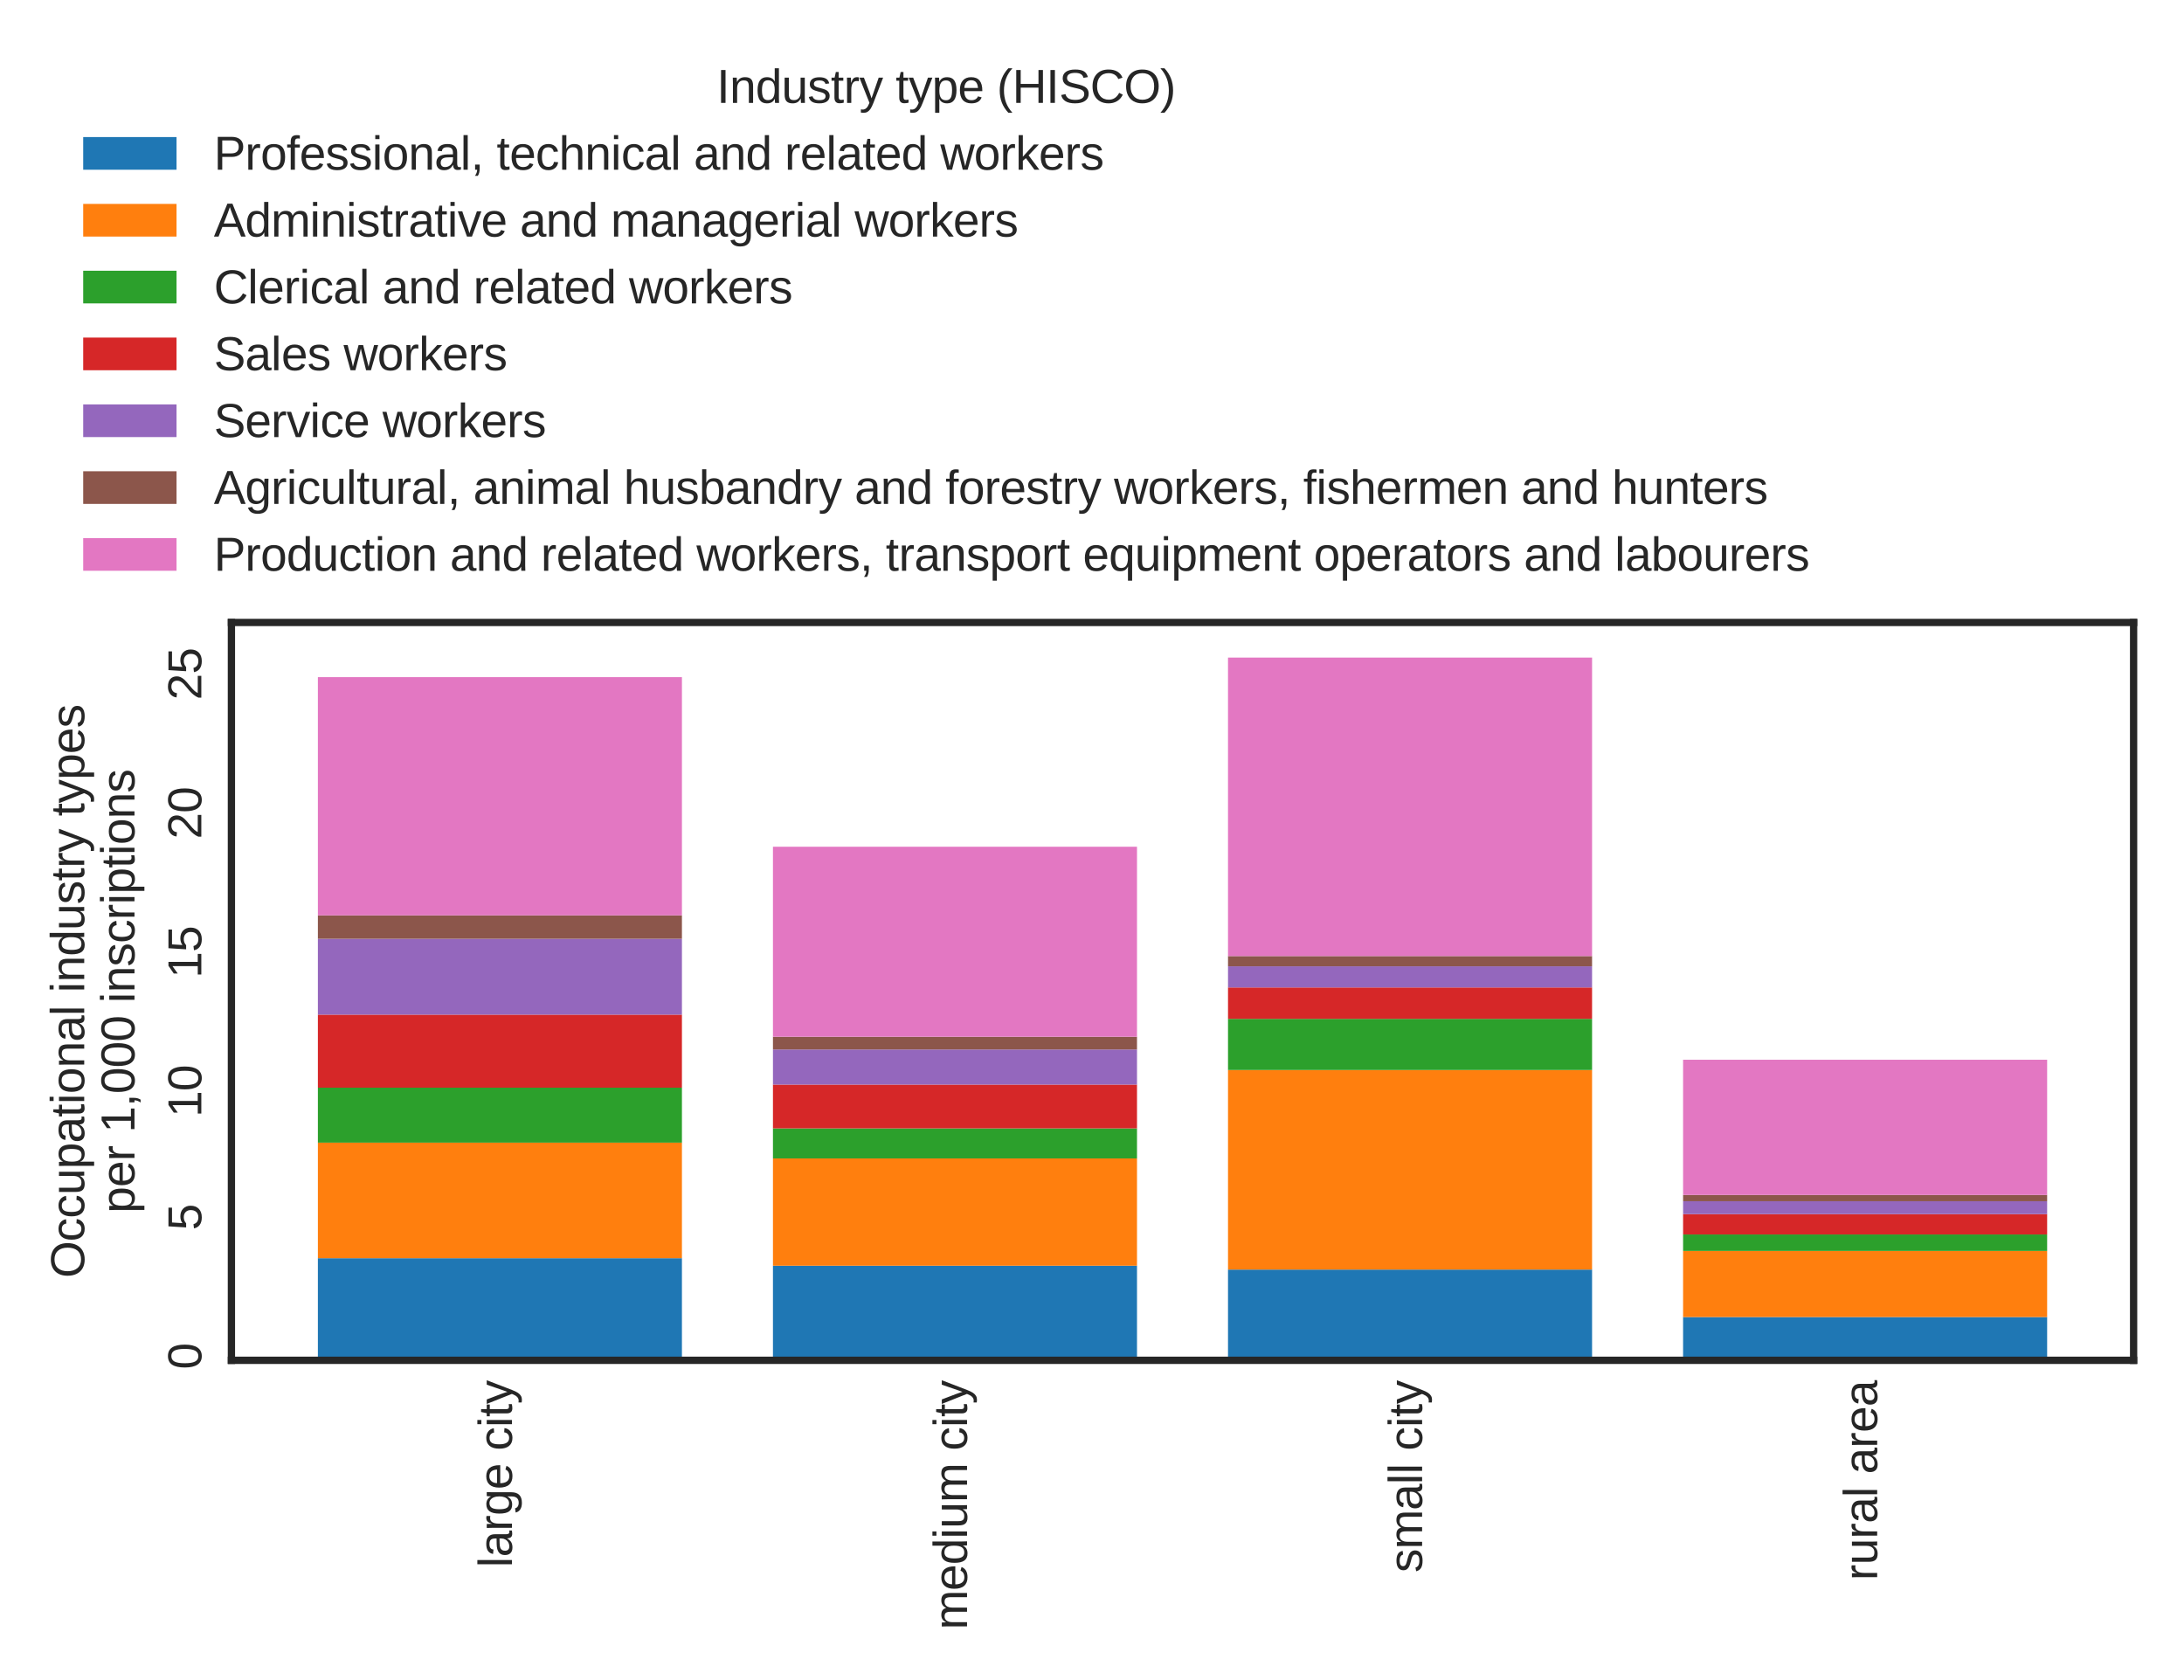 <?xml version="1.0" encoding="utf-8" standalone="no"?>
<!DOCTYPE svg PUBLIC "-//W3C//DTD SVG 1.1//EN"
  "http://www.w3.org/Graphics/SVG/1.1/DTD/svg11.dtd">
<svg height="288pt" version="1.1" viewBox="0 0 374.4 288" width="374.4pt" xmlns="http://www.w3.org/2000/svg" xmlns:xlink="http://www.w3.org/1999/xlink">
 <defs>
  <style type="text/css">*{stroke-linecap:butt;stroke-linejoin:round;}</style>
 </defs>
 <g id="figure_1">
  <g id="patch_1">
   <path d="M 0 288 
L 374.4 288 
L 374.4 0 
L 0 0 
z
" style="fill:#ffffff;"/>
  </g>
  <g id="axes_1">
   <g id="patch_2">
    <path d="M 39.672 233.186 
L 365.76 233.186 
L 365.76 106.7 
L 39.672 106.7 
z
" style="fill:#ffffff;"/>
   </g>
   <g id="matplotlib.axis_1">
    <g id="xtick_1">
     <g id="line2d_1"/>
     <g id="text_1">
      <!-- large city -->
      <g style="fill:#262626;" transform="translate(87.768 268.696)rotate(-90)scale(0.08 -0.08)">
       <defs>
        <path d="M 431 0 
L 431 4638 
L 994 4638 
L 994 0 
L 431 0 
z
" id="LiberationSans-6c" transform="scale(0.016)"/>
        <path d="M 1294 -63 
Q 784 -63 528 206 
Q 272 475 272 944 
Q 272 1469 617 1750 
Q 963 2031 1731 2050 
L 2491 2063 
L 2491 2247 
Q 2491 2659 2316 2837 
Q 2141 3016 1766 3016 
Q 1388 3016 1216 2887 
Q 1044 2759 1009 2478 
L 422 2531 
Q 566 3444 1778 3444 
Q 2416 3444 2737 3151 
Q 3059 2859 3059 2306 
L 3059 850 
Q 3059 600 3125 473 
Q 3191 347 3375 347 
Q 3456 347 3559 369 
L 3559 19 
Q 3347 -31 3125 -31 
Q 2813 -31 2670 133 
Q 2528 297 2509 647 
L 2491 647 
Q 2275 259 1989 98 
Q 1703 -63 1294 -63 
z
M 1422 359 
Q 1731 359 1972 500 
Q 2213 641 2352 886 
Q 2491 1131 2491 1391 
L 2491 1669 
L 1875 1656 
Q 1478 1650 1273 1575 
Q 1069 1500 959 1344 
Q 850 1188 850 934 
Q 850 659 998 509 
Q 1147 359 1422 359 
z
" id="LiberationSans-61" transform="scale(0.016)"/>
        <path d="M 444 0 
L 444 2594 
Q 444 2950 425 3381 
L 956 3381 
Q 981 2806 981 2691 
L 994 2691 
Q 1128 3125 1303 3284 
Q 1478 3444 1797 3444 
Q 1909 3444 2025 3413 
L 2025 2897 
Q 1913 2928 1725 2928 
Q 1375 2928 1190 2626 
Q 1006 2325 1006 1763 
L 1006 0 
L 444 0 
z
" id="LiberationSans-72" transform="scale(0.016)"/>
        <path d="M 1713 -1328 
Q 1159 -1328 831 -1111 
Q 503 -894 409 -494 
L 975 -413 
Q 1031 -647 1223 -773 
Q 1416 -900 1728 -900 
Q 2569 -900 2569 84 
L 2569 628 
L 2563 628 
Q 2403 303 2125 139 
Q 1847 -25 1475 -25 
Q 853 -25 561 387 
Q 269 800 269 1684 
Q 269 2581 583 3007 
Q 897 3434 1538 3434 
Q 1897 3434 2161 3270 
Q 2425 3106 2569 2803 
L 2575 2803 
Q 2575 2897 2587 3128 
Q 2600 3359 2613 3381 
L 3147 3381 
Q 3128 3213 3128 2681 
L 3128 97 
Q 3128 -1328 1713 -1328 
z
M 2569 1691 
Q 2569 2103 2456 2401 
Q 2344 2700 2139 2858 
Q 1934 3016 1675 3016 
Q 1244 3016 1047 2703 
Q 850 2391 850 1691 
Q 850 997 1034 694 
Q 1219 391 1666 391 
Q 1931 391 2137 547 
Q 2344 703 2456 995 
Q 2569 1288 2569 1691 
z
" id="LiberationSans-67" transform="scale(0.016)"/>
        <path d="M 863 1572 
Q 863 991 1103 675 
Q 1344 359 1806 359 
Q 2172 359 2392 506 
Q 2613 653 2691 878 
L 3184 738 
Q 2881 -63 1806 -63 
Q 1056 -63 664 384 
Q 272 831 272 1713 
Q 272 2550 664 2997 
Q 1056 3444 1784 3444 
Q 3275 3444 3275 1647 
L 3275 1572 
L 863 1572 
z
M 2694 2003 
Q 2647 2538 2422 2783 
Q 2197 3028 1775 3028 
Q 1366 3028 1127 2754 
Q 888 2481 869 2003 
L 2694 2003 
z
" id="LiberationSans-65" transform="scale(0.016)"/>
        <path id="LiberationSans-20" transform="scale(0.016)"/>
        <path d="M 859 1706 
Q 859 1031 1071 706 
Q 1284 381 1713 381 
Q 2013 381 2214 543 
Q 2416 706 2463 1044 
L 3031 1006 
Q 2966 519 2616 228 
Q 2266 -63 1728 -63 
Q 1019 -63 645 385 
Q 272 834 272 1694 
Q 272 2547 647 2995 
Q 1022 3444 1722 3444 
Q 2241 3444 2583 3175 
Q 2925 2906 3013 2434 
L 2434 2391 
Q 2391 2672 2212 2837 
Q 2034 3003 1706 3003 
Q 1259 3003 1059 2706 
Q 859 2409 859 1706 
z
" id="LiberationSans-63" transform="scale(0.016)"/>
        <path d="M 428 4100 
L 428 4638 
L 991 4638 
L 991 4100 
L 428 4100 
z
M 428 0 
L 428 3381 
L 991 3381 
L 991 0 
L 428 0 
z
" id="LiberationSans-69" transform="scale(0.016)"/>
        <path d="M 1731 25 
Q 1453 -50 1163 -50 
Q 488 -50 488 716 
L 488 2972 
L 97 2972 
L 97 3381 
L 509 3381 
L 675 4138 
L 1050 4138 
L 1050 3381 
L 1675 3381 
L 1675 2972 
L 1050 2972 
L 1050 838 
Q 1050 594 1129 495 
Q 1209 397 1406 397 
Q 1519 397 1731 441 
L 1731 25 
z
" id="LiberationSans-74" transform="scale(0.016)"/>
        <path d="M 597 -1328 
Q 366 -1328 209 -1294 
L 209 -872 
Q 328 -891 472 -891 
Q 997 -891 1303 -119 
L 1356 16 
L 16 3381 
L 616 3381 
L 1328 1513 
Q 1344 1469 1366 1408 
Q 1388 1347 1506 1000 
Q 1625 653 1634 613 
L 1853 1228 
L 2594 3381 
L 3188 3381 
L 1888 0 
Q 1678 -541 1497 -805 
Q 1316 -1069 1095 -1198 
Q 875 -1328 597 -1328 
z
" id="LiberationSans-79" transform="scale(0.016)"/>
       </defs>
       <use xlink:href="#LiberationSans-6c"/>
       <use x="22.217" xlink:href="#LiberationSans-61"/>
       <use x="77.832" xlink:href="#LiberationSans-72"/>
       <use x="111.133" xlink:href="#LiberationSans-67"/>
       <use x="166.748" xlink:href="#LiberationSans-65"/>
       <use x="222.363" xlink:href="#LiberationSans-20"/>
       <use x="250.146" xlink:href="#LiberationSans-63"/>
       <use x="300.146" xlink:href="#LiberationSans-69"/>
       <use x="322.363" xlink:href="#LiberationSans-74"/>
       <use x="350.146" xlink:href="#LiberationSans-79"/>
      </g>
     </g>
    </g>
    <g id="xtick_2">
     <g id="line2d_2"/>
     <g id="text_2">
      <!-- medium city -->
      <g style="fill:#262626;" transform="translate(165.779 279.36)rotate(-90)scale(0.08 -0.08)">
       <defs>
        <path d="M 2400 0 
L 2400 2144 
Q 2400 2634 2265 2821 
Q 2131 3009 1781 3009 
Q 1422 3009 1212 2734 
Q 1003 2459 1003 1959 
L 1003 0 
L 444 0 
L 444 2659 
Q 444 3250 425 3381 
L 956 3381 
Q 959 3366 962 3297 
Q 966 3228 970 3139 
Q 975 3050 981 2803 
L 991 2803 
Q 1172 3163 1406 3303 
Q 1641 3444 1978 3444 
Q 2363 3444 2586 3291 
Q 2809 3138 2897 2803 
L 2906 2803 
Q 3081 3144 3329 3294 
Q 3578 3444 3931 3444 
Q 4444 3444 4676 3166 
Q 4909 2888 4909 2253 
L 4909 0 
L 4353 0 
L 4353 2144 
Q 4353 2634 4218 2821 
Q 4084 3009 3734 3009 
Q 3366 3009 3161 2736 
Q 2956 2463 2956 1959 
L 2956 0 
L 2400 0 
z
" id="LiberationSans-6d" transform="scale(0.016)"/>
        <path d="M 2566 544 
Q 2409 219 2151 78 
Q 1894 -63 1513 -63 
Q 872 -63 570 368 
Q 269 800 269 1675 
Q 269 3444 1513 3444 
Q 1897 3444 2153 3303 
Q 2409 3163 2566 2856 
L 2572 2856 
L 2566 3234 
L 2566 4638 
L 3128 4638 
L 3128 697 
Q 3128 169 3147 0 
L 2609 0 
Q 2600 50 2589 231 
Q 2578 413 2578 544 
L 2566 544 
z
M 859 1694 
Q 859 984 1046 678 
Q 1234 372 1656 372 
Q 2134 372 2350 703 
Q 2566 1034 2566 1731 
Q 2566 2403 2350 2715 
Q 2134 3028 1663 3028 
Q 1238 3028 1048 2714 
Q 859 2400 859 1694 
z
" id="LiberationSans-64" transform="scale(0.016)"/>
        <path d="M 981 3381 
L 981 1238 
Q 981 903 1047 718 
Q 1113 534 1256 453 
Q 1400 372 1678 372 
Q 2084 372 2318 650 
Q 2553 928 2553 1422 
L 2553 3381 
L 3116 3381 
L 3116 722 
Q 3116 131 3134 0 
L 2603 0 
Q 2600 16 2597 84 
Q 2594 153 2589 242 
Q 2584 331 2578 578 
L 2569 578 
Q 2375 228 2120 82 
Q 1866 -63 1488 -63 
Q 931 -63 673 214 
Q 416 491 416 1128 
L 416 3381 
L 981 3381 
z
" id="LiberationSans-75" transform="scale(0.016)"/>
       </defs>
       <use xlink:href="#LiberationSans-6d"/>
       <use x="83.301" xlink:href="#LiberationSans-65"/>
       <use x="138.916" xlink:href="#LiberationSans-64"/>
       <use x="194.531" xlink:href="#LiberationSans-69"/>
       <use x="216.748" xlink:href="#LiberationSans-75"/>
       <use x="272.363" xlink:href="#LiberationSans-6d"/>
       <use x="355.664" xlink:href="#LiberationSans-20"/>
       <use x="383.447" xlink:href="#LiberationSans-63"/>
       <use x="433.447" xlink:href="#LiberationSans-69"/>
       <use x="455.664" xlink:href="#LiberationSans-74"/>
       <use x="483.447" xlink:href="#LiberationSans-79"/>
      </g>
     </g>
    </g>
    <g id="xtick_3">
     <g id="line2d_3"/>
     <g id="text_3">
      <!-- small city -->
      <g style="fill:#262626;" transform="translate(243.79 269.576)rotate(-90)scale(0.08 -0.08)">
       <defs>
        <path d="M 2969 934 
Q 2969 456 2608 196 
Q 2247 -63 1597 -63 
Q 966 -63 623 145 
Q 281 353 178 794 
L 675 891 
Q 747 619 972 492 
Q 1197 366 1597 366 
Q 2025 366 2223 497 
Q 2422 628 2422 891 
Q 2422 1091 2284 1216 
Q 2147 1341 1841 1422 
L 1438 1528 
Q 953 1653 748 1773 
Q 544 1894 428 2066 
Q 313 2238 313 2488 
Q 313 2950 642 3192 
Q 972 3434 1603 3434 
Q 2163 3434 2492 3237 
Q 2822 3041 2909 2606 
L 2403 2544 
Q 2356 2769 2151 2889 
Q 1947 3009 1603 3009 
Q 1222 3009 1040 2893 
Q 859 2778 859 2544 
Q 859 2400 934 2306 
Q 1009 2213 1156 2147 
Q 1303 2081 1775 1966 
Q 2222 1853 2419 1758 
Q 2616 1663 2730 1547 
Q 2844 1431 2906 1279 
Q 2969 1128 2969 934 
z
" id="LiberationSans-73" transform="scale(0.016)"/>
       </defs>
       <use xlink:href="#LiberationSans-73"/>
       <use x="50" xlink:href="#LiberationSans-6d"/>
       <use x="133.301" xlink:href="#LiberationSans-61"/>
       <use x="188.916" xlink:href="#LiberationSans-6c"/>
       <use x="211.133" xlink:href="#LiberationSans-6c"/>
       <use x="233.35" xlink:href="#LiberationSans-20"/>
       <use x="261.133" xlink:href="#LiberationSans-63"/>
       <use x="311.133" xlink:href="#LiberationSans-69"/>
       <use x="333.35" xlink:href="#LiberationSans-74"/>
       <use x="361.133" xlink:href="#LiberationSans-79"/>
      </g>
     </g>
    </g>
    <g id="xtick_4">
     <g id="line2d_4"/>
     <g id="text_4">
      <!-- rural area -->
      <g style="fill:#262626;" transform="translate(321.802 270.921)rotate(-90)scale(0.08 -0.08)">
       <use xlink:href="#LiberationSans-72"/>
       <use x="33.301" xlink:href="#LiberationSans-75"/>
       <use x="88.916" xlink:href="#LiberationSans-72"/>
       <use x="122.217" xlink:href="#LiberationSans-61"/>
       <use x="177.832" xlink:href="#LiberationSans-6c"/>
       <use x="200.049" xlink:href="#LiberationSans-20"/>
       <use x="227.832" xlink:href="#LiberationSans-61"/>
       <use x="283.447" xlink:href="#LiberationSans-72"/>
       <use x="316.748" xlink:href="#LiberationSans-65"/>
       <use x="372.363" xlink:href="#LiberationSans-61"/>
      </g>
     </g>
    </g>
   </g>
   <g id="matplotlib.axis_2">
    <g id="ytick_1">
     <g id="line2d_5"/>
     <g id="text_5">
      <!-- 0 -->
      <g style="fill:#262626;" transform="translate(34.512 234.736)rotate(-90)scale(0.08 -0.08)">
       <defs>
        <path d="M 3309 2203 
Q 3309 1100 2920 518 
Q 2531 -63 1772 -63 
Q 1013 -63 631 515 
Q 250 1094 250 2203 
Q 250 3338 620 3903 
Q 991 4469 1791 4469 
Q 2569 4469 2939 3897 
Q 3309 3325 3309 2203 
z
M 2738 2203 
Q 2738 3156 2517 3584 
Q 2297 4013 1791 4013 
Q 1272 4013 1045 3591 
Q 819 3169 819 2203 
Q 819 1266 1048 831 
Q 1278 397 1778 397 
Q 2275 397 2506 840 
Q 2738 1284 2738 2203 
z
" id="LiberationSans-30" transform="scale(0.016)"/>
       </defs>
       <use xlink:href="#LiberationSans-30"/>
      </g>
     </g>
    </g>
    <g id="ytick_2">
     <g id="line2d_6"/>
     <g id="text_6">
      <!-- 5 -->
      <g style="fill:#262626;" transform="translate(34.512 210.899)rotate(-90)scale(0.08 -0.08)">
       <defs>
        <path d="M 3291 1434 
Q 3291 738 2877 337 
Q 2463 -63 1728 -63 
Q 1113 -63 734 206 
Q 356 475 256 984 
L 825 1050 
Q 1003 397 1741 397 
Q 2194 397 2450 670 
Q 2706 944 2706 1422 
Q 2706 1838 2448 2094 
Q 2191 2350 1753 2350 
Q 1525 2350 1328 2278 
Q 1131 2206 934 2034 
L 384 2034 
L 531 4403 
L 3034 4403 
L 3034 3925 
L 1044 3925 
L 959 2528 
Q 1325 2809 1869 2809 
Q 2519 2809 2905 2428 
Q 3291 2047 3291 1434 
z
" id="LiberationSans-35" transform="scale(0.016)"/>
       </defs>
       <use xlink:href="#LiberationSans-35"/>
      </g>
     </g>
    </g>
    <g id="ytick_3">
     <g id="line2d_7"/>
     <g id="text_7">
      <!-- 10 -->
      <g style="fill:#262626;" transform="translate(34.512 191.51)rotate(-90)scale(0.08 -0.08)">
       <defs>
        <path d="M 488 0 
L 488 478 
L 1609 478 
L 1609 3866 
L 616 3156 
L 616 3688 
L 1656 4403 
L 2175 4403 
L 2175 478 
L 3247 478 
L 3247 0 
L 488 0 
z
" id="LiberationSans-31" transform="scale(0.016)"/>
       </defs>
       <use xlink:href="#LiberationSans-31"/>
       <use x="55.615" xlink:href="#LiberationSans-30"/>
      </g>
     </g>
    </g>
    <g id="ytick_4">
     <g id="line2d_8"/>
     <g id="text_8">
      <!-- 15 -->
      <g style="fill:#262626;" transform="translate(34.512 167.673)rotate(-90)scale(0.08 -0.08)">
       <use xlink:href="#LiberationSans-31"/>
       <use x="55.615" xlink:href="#LiberationSans-35"/>
      </g>
     </g>
    </g>
    <g id="ytick_5">
     <g id="line2d_9"/>
     <g id="text_9">
      <!-- 20 -->
      <g style="fill:#262626;" transform="translate(34.512 143.836)rotate(-90)scale(0.08 -0.08)">
       <defs>
        <path d="M 322 0 
L 322 397 
Q 481 763 711 1042 
Q 941 1322 1194 1548 
Q 1447 1775 1695 1969 
Q 1944 2163 2144 2356 
Q 2344 2550 2467 2762 
Q 2591 2975 2591 3244 
Q 2591 3606 2378 3806 
Q 2166 4006 1788 4006 
Q 1428 4006 1195 3811 
Q 963 3616 922 3263 
L 347 3316 
Q 409 3844 795 4156 
Q 1181 4469 1788 4469 
Q 2453 4469 2811 4155 
Q 3169 3841 3169 3263 
Q 3169 3006 3051 2753 
Q 2934 2500 2703 2247 
Q 2472 1994 1819 1463 
Q 1459 1169 1246 933 
Q 1034 697 941 478 
L 3238 478 
L 3238 0 
L 322 0 
z
" id="LiberationSans-32" transform="scale(0.016)"/>
       </defs>
       <use xlink:href="#LiberationSans-32"/>
       <use x="55.615" xlink:href="#LiberationSans-30"/>
      </g>
     </g>
    </g>
    <g id="ytick_6">
     <g id="line2d_10"/>
     <g id="text_10">
      <!-- 25 -->
      <g style="fill:#262626;" transform="translate(34.512 119.998)rotate(-90)scale(0.08 -0.08)">
       <use xlink:href="#LiberationSans-32"/>
       <use x="55.615" xlink:href="#LiberationSans-35"/>
      </g>
     </g>
    </g>
    <g id="text_11">
     <!-- Occupational industry types -->
     <g style="fill:#262626;" transform="translate(14.438 219.077)rotate(-90)scale(0.08 -0.08)">
      <defs>
       <path d="M 4672 2222 
Q 4672 1531 4408 1012 
Q 4144 494 3650 215 
Q 3156 -63 2484 -63 
Q 1806 -63 1314 212 
Q 822 488 562 1008 
Q 303 1528 303 2222 
Q 303 3278 881 3873 
Q 1459 4469 2491 4469 
Q 3163 4469 3656 4201 
Q 4150 3934 4411 3425 
Q 4672 2916 4672 2222 
z
M 4063 2222 
Q 4063 3044 3652 3512 
Q 3241 3981 2491 3981 
Q 1734 3981 1321 3518 
Q 909 3056 909 2222 
Q 909 1394 1326 908 
Q 1744 422 2484 422 
Q 3247 422 3655 892 
Q 4063 1363 4063 2222 
z
" id="LiberationSans-4f" transform="scale(0.016)"/>
       <path d="M 3291 1706 
Q 3291 -63 2047 -63 
Q 1266 -63 997 525 
L 981 525 
Q 994 500 994 -6 
L 994 -1328 
L 431 -1328 
L 431 2691 
Q 431 3213 413 3381 
L 956 3381 
Q 959 3369 965 3292 
Q 972 3216 980 3056 
Q 988 2897 988 2838 
L 1000 2838 
Q 1150 3150 1397 3295 
Q 1644 3441 2047 3441 
Q 2672 3441 2981 3022 
Q 3291 2603 3291 1706 
z
M 2700 1694 
Q 2700 2400 2509 2703 
Q 2319 3006 1903 3006 
Q 1569 3006 1380 2865 
Q 1191 2725 1092 2426 
Q 994 2128 994 1650 
Q 994 984 1206 668 
Q 1419 353 1897 353 
Q 2316 353 2508 661 
Q 2700 969 2700 1694 
z
" id="LiberationSans-70" transform="scale(0.016)"/>
       <path d="M 3291 1694 
Q 3291 806 2900 371 
Q 2509 -63 1766 -63 
Q 1025 -63 647 389 
Q 269 841 269 1694 
Q 269 3444 1784 3444 
Q 2559 3444 2925 3017 
Q 3291 2591 3291 1694 
z
M 2700 1694 
Q 2700 2394 2492 2711 
Q 2284 3028 1794 3028 
Q 1300 3028 1079 2704 
Q 859 2381 859 1694 
Q 859 1025 1076 689 
Q 1294 353 1759 353 
Q 2266 353 2483 678 
Q 2700 1003 2700 1694 
z
" id="LiberationSans-6f" transform="scale(0.016)"/>
       <path d="M 2578 0 
L 2578 2144 
Q 2578 2478 2512 2662 
Q 2447 2847 2303 2928 
Q 2159 3009 1881 3009 
Q 1475 3009 1240 2731 
Q 1006 2453 1006 1959 
L 1006 0 
L 444 0 
L 444 2659 
Q 444 3250 425 3381 
L 956 3381 
Q 959 3366 962 3297 
Q 966 3228 970 3139 
Q 975 3050 981 2803 
L 991 2803 
Q 1184 3153 1439 3298 
Q 1694 3444 2072 3444 
Q 2628 3444 2886 3167 
Q 3144 2891 3144 2253 
L 3144 0 
L 2578 0 
z
" id="LiberationSans-6e" transform="scale(0.016)"/>
      </defs>
      <use xlink:href="#LiberationSans-4f"/>
      <use x="77.783" xlink:href="#LiberationSans-63"/>
      <use x="127.783" xlink:href="#LiberationSans-63"/>
      <use x="177.783" xlink:href="#LiberationSans-75"/>
      <use x="233.398" xlink:href="#LiberationSans-70"/>
      <use x="289.014" xlink:href="#LiberationSans-61"/>
      <use x="344.629" xlink:href="#LiberationSans-74"/>
      <use x="372.412" xlink:href="#LiberationSans-69"/>
      <use x="394.629" xlink:href="#LiberationSans-6f"/>
      <use x="450.244" xlink:href="#LiberationSans-6e"/>
      <use x="505.859" xlink:href="#LiberationSans-61"/>
      <use x="561.475" xlink:href="#LiberationSans-6c"/>
      <use x="583.691" xlink:href="#LiberationSans-20"/>
      <use x="611.475" xlink:href="#LiberationSans-69"/>
      <use x="633.691" xlink:href="#LiberationSans-6e"/>
      <use x="689.307" xlink:href="#LiberationSans-64"/>
      <use x="744.922" xlink:href="#LiberationSans-75"/>
      <use x="800.537" xlink:href="#LiberationSans-73"/>
      <use x="850.537" xlink:href="#LiberationSans-74"/>
      <use x="878.32" xlink:href="#LiberationSans-72"/>
      <use x="911.621" xlink:href="#LiberationSans-79"/>
      <use x="961.621" xlink:href="#LiberationSans-20"/>
      <use x="989.404" xlink:href="#LiberationSans-74"/>
      <use x="1017.188" xlink:href="#LiberationSans-79"/>
      <use x="1067.188" xlink:href="#LiberationSans-70"/>
      <use x="1122.803" xlink:href="#LiberationSans-65"/>
      <use x="1178.418" xlink:href="#LiberationSans-73"/>
     </g>
     <!-- per 1,000 inscriptions -->
     <g style="fill:#262626;" transform="translate(23.055 207.962)rotate(-90)scale(0.08 -0.08)">
      <defs>
       <path d="M 1203 684 
L 1203 159 
Q 1203 -172 1143 -394 
Q 1084 -616 959 -819 
L 575 -819 
Q 869 -394 869 0 
L 594 0 
L 594 684 
L 1203 684 
z
" id="LiberationSans-2c" transform="scale(0.016)"/>
      </defs>
      <use xlink:href="#LiberationSans-70"/>
      <use x="55.615" xlink:href="#LiberationSans-65"/>
      <use x="111.23" xlink:href="#LiberationSans-72"/>
      <use x="144.531" xlink:href="#LiberationSans-20"/>
      <use x="172.314" xlink:href="#LiberationSans-31"/>
      <use x="227.93" xlink:href="#LiberationSans-2c"/>
      <use x="255.713" xlink:href="#LiberationSans-30"/>
      <use x="311.328" xlink:href="#LiberationSans-30"/>
      <use x="366.943" xlink:href="#LiberationSans-30"/>
      <use x="422.559" xlink:href="#LiberationSans-20"/>
      <use x="450.342" xlink:href="#LiberationSans-69"/>
      <use x="472.559" xlink:href="#LiberationSans-6e"/>
      <use x="528.174" xlink:href="#LiberationSans-73"/>
      <use x="578.174" xlink:href="#LiberationSans-63"/>
      <use x="628.174" xlink:href="#LiberationSans-72"/>
      <use x="661.475" xlink:href="#LiberationSans-69"/>
      <use x="683.691" xlink:href="#LiberationSans-70"/>
      <use x="739.307" xlink:href="#LiberationSans-74"/>
      <use x="767.09" xlink:href="#LiberationSans-69"/>
      <use x="789.307" xlink:href="#LiberationSans-6f"/>
      <use x="844.922" xlink:href="#LiberationSans-6e"/>
      <use x="900.537" xlink:href="#LiberationSans-73"/>
     </g>
    </g>
   </g>
   <g id="patch_3">
    <path clip-path="url(#p555d1f1bd3)" d="M 54.494 233.186 
L 116.903 233.186 
L 116.903 215.683 
L 54.494 215.683 
z
" style="fill:#1f77b4;"/>
   </g>
   <g id="patch_4">
    <path clip-path="url(#p555d1f1bd3)" d="M 132.506 233.186 
L 194.915 233.186 
L 194.915 216.972 
L 132.506 216.972 
z
" style="fill:#1f77b4;"/>
   </g>
   <g id="patch_5">
    <path clip-path="url(#p555d1f1bd3)" d="M 210.517 233.186 
L 272.926 233.186 
L 272.926 217.631 
L 210.517 217.631 
z
" style="fill:#1f77b4;"/>
   </g>
   <g id="patch_6">
    <path clip-path="url(#p555d1f1bd3)" d="M 288.529 233.186 
L 350.938 233.186 
L 350.938 225.773 
L 288.529 225.773 
z
" style="fill:#1f77b4;"/>
   </g>
   <g id="patch_7">
    <path clip-path="url(#p555d1f1bd3)" d="M 54.494 215.683 
L 116.903 215.683 
L 116.903 195.871 
L 54.494 195.871 
z
" style="fill:#ff7f0e;"/>
   </g>
   <g id="patch_8">
    <path clip-path="url(#p555d1f1bd3)" d="M 132.506 216.972 
L 194.915 216.972 
L 194.915 198.581 
L 132.506 198.581 
z
" style="fill:#ff7f0e;"/>
   </g>
   <g id="patch_9">
    <path clip-path="url(#p555d1f1bd3)" d="M 210.517 217.631 
L 272.926 217.631 
L 272.926 183.422 
L 210.517 183.422 
z
" style="fill:#ff7f0e;"/>
   </g>
   <g id="patch_10">
    <path clip-path="url(#p555d1f1bd3)" d="M 288.529 225.773 
L 350.938 225.773 
L 350.938 214.435 
L 288.529 214.435 
z
" style="fill:#ff7f0e;"/>
   </g>
   <g id="patch_11">
    <path clip-path="url(#p555d1f1bd3)" d="M 54.494 195.871 
L 116.903 195.871 
L 116.903 186.451 
L 54.494 186.451 
z
" style="fill:#2ca02c;"/>
   </g>
   <g id="patch_12">
    <path clip-path="url(#p555d1f1bd3)" d="M 132.506 198.581 
L 194.915 198.581 
L 194.915 193.43 
L 132.506 193.43 
z
" style="fill:#2ca02c;"/>
   </g>
   <g id="patch_13">
    <path clip-path="url(#p555d1f1bd3)" d="M 210.517 183.422 
L 272.926 183.422 
L 272.926 174.651 
L 210.517 174.651 
z
" style="fill:#2ca02c;"/>
   </g>
   <g id="patch_14">
    <path clip-path="url(#p555d1f1bd3)" d="M 288.529 214.435 
L 350.938 214.435 
L 350.938 211.617 
L 288.529 211.617 
z
" style="fill:#2ca02c;"/>
   </g>
   <g id="patch_15">
    <path clip-path="url(#p555d1f1bd3)" d="M 54.494 186.451 
L 116.903 186.451 
L 116.903 173.932 
L 54.494 173.932 
z
" style="fill:#d62728;"/>
   </g>
   <g id="patch_16">
    <path clip-path="url(#p555d1f1bd3)" d="M 132.506 193.43 
L 194.915 193.43 
L 194.915 185.921 
L 132.506 185.921 
z
" style="fill:#d62728;"/>
   </g>
   <g id="patch_17">
    <path clip-path="url(#p555d1f1bd3)" d="M 210.517 174.651 
L 272.926 174.651 
L 272.926 169.271 
L 210.517 169.271 
z
" style="fill:#d62728;"/>
   </g>
   <g id="patch_18">
    <path clip-path="url(#p555d1f1bd3)" d="M 288.529 211.617 
L 350.938 211.617 
L 350.938 208.129 
L 288.529 208.129 
z
" style="fill:#d62728;"/>
   </g>
   <g id="patch_19">
    <path clip-path="url(#p555d1f1bd3)" d="M 54.494 173.932 
L 116.903 173.932 
L 116.903 160.926 
L 54.494 160.926 
z
" style="fill:#9467bd;"/>
   </g>
   <g id="patch_20">
    <path clip-path="url(#p555d1f1bd3)" d="M 132.506 185.921 
L 194.915 185.921 
L 194.915 179.9 
L 132.506 179.9 
z
" style="fill:#9467bd;"/>
   </g>
   <g id="patch_21">
    <path clip-path="url(#p555d1f1bd3)" d="M 210.517 169.271 
L 272.926 169.271 
L 272.926 165.645 
L 210.517 165.645 
z
" style="fill:#9467bd;"/>
   </g>
   <g id="patch_22">
    <path clip-path="url(#p555d1f1bd3)" d="M 288.529 208.129 
L 350.938 208.129 
L 350.938 205.915 
L 288.529 205.915 
z
" style="fill:#9467bd;"/>
   </g>
   <g id="patch_23">
    <path clip-path="url(#p555d1f1bd3)" d="M 54.494 160.926 
L 116.903 160.926 
L 116.903 156.915 
L 54.494 156.915 
z
" style="fill:#8c564b;"/>
   </g>
   <g id="patch_24">
    <path clip-path="url(#p555d1f1bd3)" d="M 132.506 179.9 
L 194.915 179.9 
L 194.915 177.724 
L 132.506 177.724 
z
" style="fill:#8c564b;"/>
   </g>
   <g id="patch_25">
    <path clip-path="url(#p555d1f1bd3)" d="M 210.517 165.645 
L 272.926 165.645 
L 272.926 163.891 
L 210.517 163.891 
z
" style="fill:#8c564b;"/>
   </g>
   <g id="patch_26">
    <path clip-path="url(#p555d1f1bd3)" d="M 288.529 205.915 
L 350.938 205.915 
L 350.938 204.841 
L 288.529 204.841 
z
" style="fill:#8c564b;"/>
   </g>
   <g id="patch_27">
    <path clip-path="url(#p555d1f1bd3)" d="M 54.494 156.915 
L 116.903 156.915 
L 116.903 116.075 
L 54.494 116.075 
z
" style="fill:#e377c2;"/>
   </g>
   <g id="patch_28">
    <path clip-path="url(#p555d1f1bd3)" d="M 132.506 177.724 
L 194.915 177.724 
L 194.915 145.15 
L 132.506 145.15 
z
" style="fill:#e377c2;"/>
   </g>
   <g id="patch_29">
    <path clip-path="url(#p555d1f1bd3)" d="M 210.517 163.891 
L 272.926 163.891 
L 272.926 112.723 
L 210.517 112.723 
z
" style="fill:#e377c2;"/>
   </g>
   <g id="patch_30">
    <path clip-path="url(#p555d1f1bd3)" d="M 288.529 204.841 
L 350.938 204.841 
L 350.938 181.662 
L 288.529 181.662 
z
" style="fill:#e377c2;"/>
   </g>
   <g id="patch_31">
    <path d="M 39.672 233.186 
L 39.672 106.7 
" style="fill:none;stroke:#262626;stroke-linecap:square;stroke-linejoin:miter;stroke-width:1.25;"/>
   </g>
   <g id="patch_32">
    <path d="M 365.76 233.186 
L 365.76 106.7 
" style="fill:none;stroke:#262626;stroke-linecap:square;stroke-linejoin:miter;stroke-width:1.25;"/>
   </g>
   <g id="patch_33">
    <path d="M 39.672 233.186 
L 365.76 233.186 
" style="fill:none;stroke:#262626;stroke-linecap:square;stroke-linejoin:miter;stroke-width:1.25;"/>
   </g>
   <g id="patch_34">
    <path d="M 39.672 106.7 
L 365.76 106.7 
" style="fill:none;stroke:#262626;stroke-linecap:square;stroke-linejoin:miter;stroke-width:1.25;"/>
   </g>
   <g id="legend_1">
    <g id="text_12">
     <!-- Industry type (HISCO) -->
     <g style="fill:#262626;" transform="translate(122.854 17.637)scale(0.08 -0.08)">
      <defs>
       <path d="M 591 0 
L 591 4403 
L 1188 4403 
L 1188 0 
L 591 0 
z
" id="LiberationSans-49" transform="scale(0.016)"/>
       <path d="M 397 1663 
Q 397 2566 680 3284 
Q 963 4003 1550 4638 
L 2094 4638 
Q 1509 3988 1236 3256 
Q 963 2525 963 1656 
Q 963 791 1233 62 
Q 1503 -666 2094 -1325 
L 1550 -1325 
Q 959 -688 678 32 
Q 397 753 397 1650 
L 397 1663 
z
" id="LiberationSans-28" transform="scale(0.016)"/>
       <path d="M 3503 0 
L 3503 2041 
L 1122 2041 
L 1122 0 
L 525 0 
L 525 4403 
L 1122 4403 
L 1122 2541 
L 3503 2541 
L 3503 4403 
L 4100 4403 
L 4100 0 
L 3503 0 
z
" id="LiberationSans-48" transform="scale(0.016)"/>
       <path d="M 3975 1216 
Q 3975 606 3498 271 
Q 3022 -63 2156 -63 
Q 547 -63 291 1056 
L 869 1172 
Q 969 775 1294 589 
Q 1619 403 2178 403 
Q 2756 403 3070 601 
Q 3384 800 3384 1184 
Q 3384 1400 3286 1534 
Q 3188 1669 3009 1756 
Q 2831 1844 2584 1903 
Q 2338 1963 2038 2031 
Q 1516 2147 1245 2262 
Q 975 2378 819 2520 
Q 663 2663 580 2853 
Q 497 3044 497 3291 
Q 497 3856 930 4162 
Q 1363 4469 2169 4469 
Q 2919 4469 3316 4239 
Q 3713 4009 3872 3456 
L 3284 3353 
Q 3188 3703 2916 3861 
Q 2644 4019 2163 4019 
Q 1634 4019 1356 3844 
Q 1078 3669 1078 3322 
Q 1078 3119 1186 2986 
Q 1294 2853 1497 2761 
Q 1700 2669 2306 2534 
Q 2509 2488 2711 2439 
Q 2913 2391 3097 2323 
Q 3281 2256 3442 2165 
Q 3603 2075 3722 1944 
Q 3841 1813 3908 1634 
Q 3975 1456 3975 1216 
z
" id="LiberationSans-53" transform="scale(0.016)"/>
       <path d="M 2475 3981 
Q 1744 3981 1337 3511 
Q 931 3041 931 2222 
Q 931 1413 1354 920 
Q 1778 428 2500 428 
Q 3425 428 3891 1344 
L 4378 1100 
Q 4106 531 3614 234 
Q 3122 -63 2472 -63 
Q 1806 -63 1320 214 
Q 834 491 579 1005 
Q 325 1519 325 2222 
Q 325 3275 894 3872 
Q 1463 4469 2469 4469 
Q 3172 4469 3644 4194 
Q 4116 3919 4338 3378 
L 3772 3191 
Q 3619 3575 3280 3778 
Q 2941 3981 2475 3981 
z
" id="LiberationSans-43" transform="scale(0.016)"/>
       <path d="M 1734 1650 
Q 1734 747 1451 28 
Q 1169 -691 581 -1325 
L 38 -1325 
Q 625 -669 897 57 
Q 1169 784 1169 1656 
Q 1169 2528 895 3256 
Q 622 3984 38 4638 
L 581 4638 
Q 1172 4000 1453 3279 
Q 1734 2559 1734 1663 
L 1734 1650 
z
" id="LiberationSans-29" transform="scale(0.016)"/>
      </defs>
      <use xlink:href="#LiberationSans-49"/>
      <use x="27.783" xlink:href="#LiberationSans-6e"/>
      <use x="83.398" xlink:href="#LiberationSans-64"/>
      <use x="139.014" xlink:href="#LiberationSans-75"/>
      <use x="194.629" xlink:href="#LiberationSans-73"/>
      <use x="244.629" xlink:href="#LiberationSans-74"/>
      <use x="272.412" xlink:href="#LiberationSans-72"/>
      <use x="305.713" xlink:href="#LiberationSans-79"/>
      <use x="355.713" xlink:href="#LiberationSans-20"/>
      <use x="383.496" xlink:href="#LiberationSans-74"/>
      <use x="411.279" xlink:href="#LiberationSans-79"/>
      <use x="461.279" xlink:href="#LiberationSans-70"/>
      <use x="516.895" xlink:href="#LiberationSans-65"/>
      <use x="572.51" xlink:href="#LiberationSans-20"/>
      <use x="600.293" xlink:href="#LiberationSans-28"/>
      <use x="633.594" xlink:href="#LiberationSans-48"/>
      <use x="705.811" xlink:href="#LiberationSans-49"/>
      <use x="733.594" xlink:href="#LiberationSans-53"/>
      <use x="800.293" xlink:href="#LiberationSans-43"/>
      <use x="872.51" xlink:href="#LiberationSans-4f"/>
      <use x="950.293" xlink:href="#LiberationSans-29"/>
     </g>
    </g>
    <g id="patch_35">
     <path d="M 14.263 29.095 
L 30.263 29.095 
L 30.263 23.495 
L 14.263 23.495 
z
" style="fill:#1f77b4;"/>
    </g>
    <g id="text_13">
     <!-- Professional, technical and related workers -->
     <g style="fill:#262626;" transform="translate(36.663 29.095)scale(0.08 -0.08)">
      <defs>
       <path d="M 3931 3078 
Q 3931 2453 3523 2084 
Q 3116 1716 2416 1716 
L 1122 1716 
L 1122 0 
L 525 0 
L 525 4403 
L 2378 4403 
Q 3119 4403 3525 4056 
Q 3931 3709 3931 3078 
z
M 3331 3072 
Q 3331 3925 2306 3925 
L 1122 3925 
L 1122 2188 
L 2331 2188 
Q 3331 2188 3331 3072 
z
" id="LiberationSans-50" transform="scale(0.016)"/>
       <path d="M 1128 2972 
L 1128 0 
L 566 0 
L 566 2972 
L 91 2972 
L 91 3381 
L 566 3381 
L 566 3763 
Q 566 4225 769 4428 
Q 972 4631 1391 4631 
Q 1625 4631 1788 4594 
L 1788 4166 
Q 1647 4191 1538 4191 
Q 1322 4191 1225 4081 
Q 1128 3972 1128 3684 
L 1128 3381 
L 1788 3381 
L 1788 2972 
L 1128 2972 
z
" id="LiberationSans-66" transform="scale(0.016)"/>
       <path d="M 991 2803 
Q 1172 3134 1426 3289 
Q 1681 3444 2072 3444 
Q 2622 3444 2883 3170 
Q 3144 2897 3144 2253 
L 3144 0 
L 2578 0 
L 2578 2144 
Q 2578 2500 2512 2673 
Q 2447 2847 2297 2928 
Q 2147 3009 1881 3009 
Q 1484 3009 1245 2734 
Q 1006 2459 1006 1994 
L 1006 0 
L 444 0 
L 444 4638 
L 1006 4638 
L 1006 3431 
Q 1006 3241 995 3037 
Q 984 2834 981 2803 
L 991 2803 
z
" id="LiberationSans-68" transform="scale(0.016)"/>
       <path d="M 3669 0 
L 3016 0 
L 2425 2391 
L 2313 2919 
Q 2284 2778 2225 2514 
Q 2166 2250 1588 0 
L 938 0 
L -9 3381 
L 547 3381 
L 1119 1084 
Q 1141 1009 1253 466 
L 1306 697 
L 2013 3381 
L 2616 3381 
L 3206 1059 
L 3350 466 
L 3447 900 
L 4088 3381 
L 4638 3381 
L 3669 0 
z
" id="LiberationSans-77" transform="scale(0.016)"/>
       <path d="M 2550 0 
L 1406 1544 
L 994 1203 
L 994 0 
L 431 0 
L 431 4638 
L 994 4638 
L 994 1741 
L 2478 3381 
L 3138 3381 
L 1766 1928 
L 3209 0 
L 2550 0 
z
" id="LiberationSans-6b" transform="scale(0.016)"/>
      </defs>
      <use xlink:href="#LiberationSans-50"/>
      <use x="66.699" xlink:href="#LiberationSans-72"/>
      <use x="100" xlink:href="#LiberationSans-6f"/>
      <use x="155.615" xlink:href="#LiberationSans-66"/>
      <use x="183.398" xlink:href="#LiberationSans-65"/>
      <use x="239.014" xlink:href="#LiberationSans-73"/>
      <use x="289.014" xlink:href="#LiberationSans-73"/>
      <use x="339.014" xlink:href="#LiberationSans-69"/>
      <use x="361.23" xlink:href="#LiberationSans-6f"/>
      <use x="416.846" xlink:href="#LiberationSans-6e"/>
      <use x="472.461" xlink:href="#LiberationSans-61"/>
      <use x="528.076" xlink:href="#LiberationSans-6c"/>
      <use x="550.293" xlink:href="#LiberationSans-2c"/>
      <use x="578.076" xlink:href="#LiberationSans-20"/>
      <use x="605.859" xlink:href="#LiberationSans-74"/>
      <use x="633.643" xlink:href="#LiberationSans-65"/>
      <use x="689.258" xlink:href="#LiberationSans-63"/>
      <use x="739.258" xlink:href="#LiberationSans-68"/>
      <use x="794.873" xlink:href="#LiberationSans-6e"/>
      <use x="850.488" xlink:href="#LiberationSans-69"/>
      <use x="872.705" xlink:href="#LiberationSans-63"/>
      <use x="922.705" xlink:href="#LiberationSans-61"/>
      <use x="978.32" xlink:href="#LiberationSans-6c"/>
      <use x="1000.537" xlink:href="#LiberationSans-20"/>
      <use x="1028.32" xlink:href="#LiberationSans-61"/>
      <use x="1083.936" xlink:href="#LiberationSans-6e"/>
      <use x="1139.551" xlink:href="#LiberationSans-64"/>
      <use x="1195.166" xlink:href="#LiberationSans-20"/>
      <use x="1222.949" xlink:href="#LiberationSans-72"/>
      <use x="1256.25" xlink:href="#LiberationSans-65"/>
      <use x="1311.865" xlink:href="#LiberationSans-6c"/>
      <use x="1334.082" xlink:href="#LiberationSans-61"/>
      <use x="1389.697" xlink:href="#LiberationSans-74"/>
      <use x="1417.48" xlink:href="#LiberationSans-65"/>
      <use x="1473.096" xlink:href="#LiberationSans-64"/>
      <use x="1528.711" xlink:href="#LiberationSans-20"/>
      <use x="1556.494" xlink:href="#LiberationSans-77"/>
      <use x="1628.711" xlink:href="#LiberationSans-6f"/>
      <use x="1684.326" xlink:href="#LiberationSans-72"/>
      <use x="1717.627" xlink:href="#LiberationSans-6b"/>
      <use x="1767.627" xlink:href="#LiberationSans-65"/>
      <use x="1823.242" xlink:href="#LiberationSans-72"/>
      <use x="1856.543" xlink:href="#LiberationSans-73"/>
     </g>
    </g>
    <g id="patch_36">
     <path d="M 14.263 40.553 
L 30.263 40.553 
L 30.263 34.953 
L 14.263 34.953 
z
" style="fill:#ff7f0e;"/>
    </g>
    <g id="text_14">
     <!-- Administrative and managerial workers -->
     <g style="fill:#262626;" transform="translate(36.663 40.553)scale(0.08 -0.08)">
      <defs>
       <path d="M 3647 0 
L 3144 1288 
L 1138 1288 
L 631 0 
L 13 0 
L 1809 4403 
L 2488 4403 
L 4256 0 
L 3647 0 
z
M 2141 3953 
L 2113 3866 
Q 2034 3606 1881 3200 
L 1319 1753 
L 2966 1753 
L 2400 3206 
Q 2313 3422 2225 3694 
L 2141 3953 
z
" id="LiberationSans-41" transform="scale(0.016)"/>
       <path d="M 1916 0 
L 1250 0 
L 22 3381 
L 622 3381 
L 1366 1181 
Q 1406 1056 1581 441 
L 1691 806 
L 1813 1175 
L 2581 3381 
L 3178 3381 
L 1916 0 
z
" id="LiberationSans-76" transform="scale(0.016)"/>
      </defs>
      <use xlink:href="#LiberationSans-41"/>
      <use x="66.699" xlink:href="#LiberationSans-64"/>
      <use x="122.314" xlink:href="#LiberationSans-6d"/>
      <use x="205.615" xlink:href="#LiberationSans-69"/>
      <use x="227.832" xlink:href="#LiberationSans-6e"/>
      <use x="283.447" xlink:href="#LiberationSans-69"/>
      <use x="305.664" xlink:href="#LiberationSans-73"/>
      <use x="355.664" xlink:href="#LiberationSans-74"/>
      <use x="383.447" xlink:href="#LiberationSans-72"/>
      <use x="416.748" xlink:href="#LiberationSans-61"/>
      <use x="472.363" xlink:href="#LiberationSans-74"/>
      <use x="500.146" xlink:href="#LiberationSans-69"/>
      <use x="522.363" xlink:href="#LiberationSans-76"/>
      <use x="572.363" xlink:href="#LiberationSans-65"/>
      <use x="627.979" xlink:href="#LiberationSans-20"/>
      <use x="655.762" xlink:href="#LiberationSans-61"/>
      <use x="711.377" xlink:href="#LiberationSans-6e"/>
      <use x="766.992" xlink:href="#LiberationSans-64"/>
      <use x="822.607" xlink:href="#LiberationSans-20"/>
      <use x="850.391" xlink:href="#LiberationSans-6d"/>
      <use x="933.691" xlink:href="#LiberationSans-61"/>
      <use x="989.307" xlink:href="#LiberationSans-6e"/>
      <use x="1044.922" xlink:href="#LiberationSans-61"/>
      <use x="1100.537" xlink:href="#LiberationSans-67"/>
      <use x="1156.152" xlink:href="#LiberationSans-65"/>
      <use x="1211.768" xlink:href="#LiberationSans-72"/>
      <use x="1245.068" xlink:href="#LiberationSans-69"/>
      <use x="1267.285" xlink:href="#LiberationSans-61"/>
      <use x="1322.9" xlink:href="#LiberationSans-6c"/>
      <use x="1345.117" xlink:href="#LiberationSans-20"/>
      <use x="1372.9" xlink:href="#LiberationSans-77"/>
      <use x="1445.117" xlink:href="#LiberationSans-6f"/>
      <use x="1500.732" xlink:href="#LiberationSans-72"/>
      <use x="1534.033" xlink:href="#LiberationSans-6b"/>
      <use x="1584.033" xlink:href="#LiberationSans-65"/>
      <use x="1639.648" xlink:href="#LiberationSans-72"/>
      <use x="1672.949" xlink:href="#LiberationSans-73"/>
     </g>
    </g>
    <g id="patch_37">
     <path d="M 14.263 52.01 
L 30.263 52.01 
L 30.263 46.41 
L 14.263 46.41 
z
" style="fill:#2ca02c;"/>
    </g>
    <g id="text_15">
     <!-- Clerical and related workers -->
     <g style="fill:#262626;" transform="translate(36.663 52.01)scale(0.08 -0.08)">
      <use xlink:href="#LiberationSans-43"/>
      <use x="72.217" xlink:href="#LiberationSans-6c"/>
      <use x="94.434" xlink:href="#LiberationSans-65"/>
      <use x="150.049" xlink:href="#LiberationSans-72"/>
      <use x="183.35" xlink:href="#LiberationSans-69"/>
      <use x="205.566" xlink:href="#LiberationSans-63"/>
      <use x="255.566" xlink:href="#LiberationSans-61"/>
      <use x="311.182" xlink:href="#LiberationSans-6c"/>
      <use x="333.398" xlink:href="#LiberationSans-20"/>
      <use x="361.182" xlink:href="#LiberationSans-61"/>
      <use x="416.797" xlink:href="#LiberationSans-6e"/>
      <use x="472.412" xlink:href="#LiberationSans-64"/>
      <use x="528.027" xlink:href="#LiberationSans-20"/>
      <use x="555.811" xlink:href="#LiberationSans-72"/>
      <use x="589.111" xlink:href="#LiberationSans-65"/>
      <use x="644.727" xlink:href="#LiberationSans-6c"/>
      <use x="666.943" xlink:href="#LiberationSans-61"/>
      <use x="722.559" xlink:href="#LiberationSans-74"/>
      <use x="750.342" xlink:href="#LiberationSans-65"/>
      <use x="805.957" xlink:href="#LiberationSans-64"/>
      <use x="861.572" xlink:href="#LiberationSans-20"/>
      <use x="889.355" xlink:href="#LiberationSans-77"/>
      <use x="961.572" xlink:href="#LiberationSans-6f"/>
      <use x="1017.188" xlink:href="#LiberationSans-72"/>
      <use x="1050.488" xlink:href="#LiberationSans-6b"/>
      <use x="1100.488" xlink:href="#LiberationSans-65"/>
      <use x="1156.104" xlink:href="#LiberationSans-72"/>
      <use x="1189.404" xlink:href="#LiberationSans-73"/>
     </g>
    </g>
    <g id="patch_38">
     <path d="M 14.263 63.468 
L 30.263 63.468 
L 30.263 57.867 
L 14.263 57.867 
z
" style="fill:#d62728;"/>
    </g>
    <g id="text_16">
     <!-- Sales workers -->
     <g style="fill:#262626;" transform="translate(36.663 63.468)scale(0.08 -0.08)">
      <use xlink:href="#LiberationSans-53"/>
      <use x="66.699" xlink:href="#LiberationSans-61"/>
      <use x="122.314" xlink:href="#LiberationSans-6c"/>
      <use x="144.531" xlink:href="#LiberationSans-65"/>
      <use x="200.146" xlink:href="#LiberationSans-73"/>
      <use x="250.146" xlink:href="#LiberationSans-20"/>
      <use x="277.93" xlink:href="#LiberationSans-77"/>
      <use x="350.146" xlink:href="#LiberationSans-6f"/>
      <use x="405.762" xlink:href="#LiberationSans-72"/>
      <use x="439.062" xlink:href="#LiberationSans-6b"/>
      <use x="489.062" xlink:href="#LiberationSans-65"/>
      <use x="544.678" xlink:href="#LiberationSans-72"/>
      <use x="577.979" xlink:href="#LiberationSans-73"/>
     </g>
    </g>
    <g id="patch_39">
     <path d="M 14.263 74.925 
L 30.263 74.925 
L 30.263 69.325 
L 14.263 69.325 
z
" style="fill:#9467bd;"/>
    </g>
    <g id="text_17">
     <!-- Service workers -->
     <g style="fill:#262626;" transform="translate(36.663 74.925)scale(0.08 -0.08)">
      <use xlink:href="#LiberationSans-53"/>
      <use x="66.699" xlink:href="#LiberationSans-65"/>
      <use x="122.314" xlink:href="#LiberationSans-72"/>
      <use x="155.615" xlink:href="#LiberationSans-76"/>
      <use x="205.615" xlink:href="#LiberationSans-69"/>
      <use x="227.832" xlink:href="#LiberationSans-63"/>
      <use x="277.832" xlink:href="#LiberationSans-65"/>
      <use x="333.447" xlink:href="#LiberationSans-20"/>
      <use x="361.23" xlink:href="#LiberationSans-77"/>
      <use x="433.447" xlink:href="#LiberationSans-6f"/>
      <use x="489.062" xlink:href="#LiberationSans-72"/>
      <use x="522.363" xlink:href="#LiberationSans-6b"/>
      <use x="572.363" xlink:href="#LiberationSans-65"/>
      <use x="627.979" xlink:href="#LiberationSans-72"/>
      <use x="661.279" xlink:href="#LiberationSans-73"/>
     </g>
    </g>
    <g id="patch_40">
     <path d="M 14.263 86.382 
L 30.263 86.382 
L 30.263 80.782 
L 14.263 80.782 
z
" style="fill:#8c564b;"/>
    </g>
    <g id="text_18">
     <!-- Agricultural, animal husbandry and forestry workers, fishermen and hunters -->
     <g style="fill:#262626;" transform="translate(36.663 86.382)scale(0.08 -0.08)">
      <defs>
       <path d="M 3291 1706 
Q 3291 -63 2047 -63 
Q 1663 -63 1408 76 
Q 1153 216 994 525 
L 988 525 
Q 988 428 975 229 
Q 963 31 956 0 
L 413 0 
Q 431 169 431 697 
L 431 4638 
L 994 4638 
L 994 3316 
Q 994 3113 981 2838 
L 994 2838 
Q 1150 3163 1408 3303 
Q 1666 3444 2047 3444 
Q 2688 3444 2989 3012 
Q 3291 2581 3291 1706 
z
M 2700 1688 
Q 2700 2397 2512 2703 
Q 2325 3009 1903 3009 
Q 1428 3009 1211 2684 
Q 994 2359 994 1653 
Q 994 988 1206 670 
Q 1419 353 1897 353 
Q 2322 353 2511 667 
Q 2700 981 2700 1688 
z
" id="LiberationSans-62" transform="scale(0.016)"/>
      </defs>
      <use xlink:href="#LiberationSans-41"/>
      <use x="66.699" xlink:href="#LiberationSans-67"/>
      <use x="122.314" xlink:href="#LiberationSans-72"/>
      <use x="155.615" xlink:href="#LiberationSans-69"/>
      <use x="177.832" xlink:href="#LiberationSans-63"/>
      <use x="227.832" xlink:href="#LiberationSans-75"/>
      <use x="283.447" xlink:href="#LiberationSans-6c"/>
      <use x="305.664" xlink:href="#LiberationSans-74"/>
      <use x="333.447" xlink:href="#LiberationSans-75"/>
      <use x="389.062" xlink:href="#LiberationSans-72"/>
      <use x="422.363" xlink:href="#LiberationSans-61"/>
      <use x="477.979" xlink:href="#LiberationSans-6c"/>
      <use x="500.195" xlink:href="#LiberationSans-2c"/>
      <use x="527.979" xlink:href="#LiberationSans-20"/>
      <use x="555.762" xlink:href="#LiberationSans-61"/>
      <use x="611.377" xlink:href="#LiberationSans-6e"/>
      <use x="666.992" xlink:href="#LiberationSans-69"/>
      <use x="689.209" xlink:href="#LiberationSans-6d"/>
      <use x="772.51" xlink:href="#LiberationSans-61"/>
      <use x="828.125" xlink:href="#LiberationSans-6c"/>
      <use x="850.342" xlink:href="#LiberationSans-20"/>
      <use x="878.125" xlink:href="#LiberationSans-68"/>
      <use x="933.74" xlink:href="#LiberationSans-75"/>
      <use x="989.355" xlink:href="#LiberationSans-73"/>
      <use x="1039.355" xlink:href="#LiberationSans-62"/>
      <use x="1094.971" xlink:href="#LiberationSans-61"/>
      <use x="1150.586" xlink:href="#LiberationSans-6e"/>
      <use x="1206.201" xlink:href="#LiberationSans-64"/>
      <use x="1261.816" xlink:href="#LiberationSans-72"/>
      <use x="1295.117" xlink:href="#LiberationSans-79"/>
      <use x="1345.117" xlink:href="#LiberationSans-20"/>
      <use x="1372.9" xlink:href="#LiberationSans-61"/>
      <use x="1428.516" xlink:href="#LiberationSans-6e"/>
      <use x="1484.131" xlink:href="#LiberationSans-64"/>
      <use x="1539.746" xlink:href="#LiberationSans-20"/>
      <use x="1567.529" xlink:href="#LiberationSans-66"/>
      <use x="1595.312" xlink:href="#LiberationSans-6f"/>
      <use x="1650.928" xlink:href="#LiberationSans-72"/>
      <use x="1684.229" xlink:href="#LiberationSans-65"/>
      <use x="1739.844" xlink:href="#LiberationSans-73"/>
      <use x="1789.844" xlink:href="#LiberationSans-74"/>
      <use x="1817.627" xlink:href="#LiberationSans-72"/>
      <use x="1850.928" xlink:href="#LiberationSans-79"/>
      <use x="1900.928" xlink:href="#LiberationSans-20"/>
      <use x="1928.711" xlink:href="#LiberationSans-77"/>
      <use x="2000.928" xlink:href="#LiberationSans-6f"/>
      <use x="2056.543" xlink:href="#LiberationSans-72"/>
      <use x="2089.844" xlink:href="#LiberationSans-6b"/>
      <use x="2139.844" xlink:href="#LiberationSans-65"/>
      <use x="2195.459" xlink:href="#LiberationSans-72"/>
      <use x="2228.76" xlink:href="#LiberationSans-73"/>
      <use x="2278.76" xlink:href="#LiberationSans-2c"/>
      <use x="2306.543" xlink:href="#LiberationSans-20"/>
      <use x="2334.326" xlink:href="#LiberationSans-66"/>
      <use x="2362.109" xlink:href="#LiberationSans-69"/>
      <use x="2384.326" xlink:href="#LiberationSans-73"/>
      <use x="2434.326" xlink:href="#LiberationSans-68"/>
      <use x="2489.941" xlink:href="#LiberationSans-65"/>
      <use x="2545.557" xlink:href="#LiberationSans-72"/>
      <use x="2578.857" xlink:href="#LiberationSans-6d"/>
      <use x="2662.158" xlink:href="#LiberationSans-65"/>
      <use x="2717.773" xlink:href="#LiberationSans-6e"/>
      <use x="2773.389" xlink:href="#LiberationSans-20"/>
      <use x="2801.172" xlink:href="#LiberationSans-61"/>
      <use x="2856.787" xlink:href="#LiberationSans-6e"/>
      <use x="2912.402" xlink:href="#LiberationSans-64"/>
      <use x="2968.018" xlink:href="#LiberationSans-20"/>
      <use x="2995.801" xlink:href="#LiberationSans-68"/>
      <use x="3051.416" xlink:href="#LiberationSans-75"/>
      <use x="3107.031" xlink:href="#LiberationSans-6e"/>
      <use x="3162.646" xlink:href="#LiberationSans-74"/>
      <use x="3190.43" xlink:href="#LiberationSans-65"/>
      <use x="3246.045" xlink:href="#LiberationSans-72"/>
      <use x="3279.346" xlink:href="#LiberationSans-73"/>
     </g>
    </g>
    <g id="patch_41">
     <path d="M 14.263 97.84 
L 30.263 97.84 
L 30.263 92.24 
L 14.263 92.24 
z
" style="fill:#e377c2;"/>
    </g>
    <g id="text_19">
     <!-- Production and related workers, transport equipment operators and labourers -->
     <g style="fill:#262626;" transform="translate(36.663 97.84)scale(0.08 -0.08)">
      <defs>
       <path d="M 1513 -63 
Q 869 -63 569 371 
Q 269 806 269 1675 
Q 269 3444 1513 3444 
Q 1897 3444 2147 3308 
Q 2397 3172 2566 2856 
L 2572 2856 
Q 2572 2950 2584 3179 
Q 2597 3409 2609 3425 
L 3150 3425 
Q 3128 3241 3128 2503 
L 3128 -1328 
L 2566 -1328 
L 2566 44 
L 2578 556 
L 2572 556 
Q 2403 222 2156 79 
Q 1909 -63 1513 -63 
z
M 2566 1731 
Q 2566 2391 2350 2709 
Q 2134 3028 1663 3028 
Q 1234 3028 1046 2709 
Q 859 2391 859 1694 
Q 859 984 1048 678 
Q 1238 372 1656 372 
Q 2134 372 2350 712 
Q 2566 1053 2566 1731 
z
" id="LiberationSans-71" transform="scale(0.016)"/>
      </defs>
      <use xlink:href="#LiberationSans-50"/>
      <use x="66.699" xlink:href="#LiberationSans-72"/>
      <use x="100" xlink:href="#LiberationSans-6f"/>
      <use x="155.615" xlink:href="#LiberationSans-64"/>
      <use x="211.23" xlink:href="#LiberationSans-75"/>
      <use x="266.846" xlink:href="#LiberationSans-63"/>
      <use x="316.846" xlink:href="#LiberationSans-74"/>
      <use x="344.629" xlink:href="#LiberationSans-69"/>
      <use x="366.846" xlink:href="#LiberationSans-6f"/>
      <use x="422.461" xlink:href="#LiberationSans-6e"/>
      <use x="478.076" xlink:href="#LiberationSans-20"/>
      <use x="505.859" xlink:href="#LiberationSans-61"/>
      <use x="561.475" xlink:href="#LiberationSans-6e"/>
      <use x="617.09" xlink:href="#LiberationSans-64"/>
      <use x="672.705" xlink:href="#LiberationSans-20"/>
      <use x="700.488" xlink:href="#LiberationSans-72"/>
      <use x="733.789" xlink:href="#LiberationSans-65"/>
      <use x="789.404" xlink:href="#LiberationSans-6c"/>
      <use x="811.621" xlink:href="#LiberationSans-61"/>
      <use x="867.236" xlink:href="#LiberationSans-74"/>
      <use x="895.02" xlink:href="#LiberationSans-65"/>
      <use x="950.635" xlink:href="#LiberationSans-64"/>
      <use x="1006.25" xlink:href="#LiberationSans-20"/>
      <use x="1034.033" xlink:href="#LiberationSans-77"/>
      <use x="1106.25" xlink:href="#LiberationSans-6f"/>
      <use x="1161.865" xlink:href="#LiberationSans-72"/>
      <use x="1195.166" xlink:href="#LiberationSans-6b"/>
      <use x="1245.166" xlink:href="#LiberationSans-65"/>
      <use x="1300.781" xlink:href="#LiberationSans-72"/>
      <use x="1334.082" xlink:href="#LiberationSans-73"/>
      <use x="1384.082" xlink:href="#LiberationSans-2c"/>
      <use x="1411.865" xlink:href="#LiberationSans-20"/>
      <use x="1439.648" xlink:href="#LiberationSans-74"/>
      <use x="1467.432" xlink:href="#LiberationSans-72"/>
      <use x="1500.732" xlink:href="#LiberationSans-61"/>
      <use x="1556.348" xlink:href="#LiberationSans-6e"/>
      <use x="1611.963" xlink:href="#LiberationSans-73"/>
      <use x="1661.963" xlink:href="#LiberationSans-70"/>
      <use x="1717.578" xlink:href="#LiberationSans-6f"/>
      <use x="1773.193" xlink:href="#LiberationSans-72"/>
      <use x="1806.494" xlink:href="#LiberationSans-74"/>
      <use x="1834.277" xlink:href="#LiberationSans-20"/>
      <use x="1862.061" xlink:href="#LiberationSans-65"/>
      <use x="1917.676" xlink:href="#LiberationSans-71"/>
      <use x="1973.291" xlink:href="#LiberationSans-75"/>
      <use x="2028.906" xlink:href="#LiberationSans-69"/>
      <use x="2051.123" xlink:href="#LiberationSans-70"/>
      <use x="2106.738" xlink:href="#LiberationSans-6d"/>
      <use x="2190.039" xlink:href="#LiberationSans-65"/>
      <use x="2245.654" xlink:href="#LiberationSans-6e"/>
      <use x="2301.27" xlink:href="#LiberationSans-74"/>
      <use x="2329.053" xlink:href="#LiberationSans-20"/>
      <use x="2356.836" xlink:href="#LiberationSans-6f"/>
      <use x="2412.451" xlink:href="#LiberationSans-70"/>
      <use x="2468.066" xlink:href="#LiberationSans-65"/>
      <use x="2523.682" xlink:href="#LiberationSans-72"/>
      <use x="2556.982" xlink:href="#LiberationSans-61"/>
      <use x="2612.598" xlink:href="#LiberationSans-74"/>
      <use x="2640.381" xlink:href="#LiberationSans-6f"/>
      <use x="2695.996" xlink:href="#LiberationSans-72"/>
      <use x="2729.297" xlink:href="#LiberationSans-73"/>
      <use x="2779.297" xlink:href="#LiberationSans-20"/>
      <use x="2807.08" xlink:href="#LiberationSans-61"/>
      <use x="2862.695" xlink:href="#LiberationSans-6e"/>
      <use x="2918.311" xlink:href="#LiberationSans-64"/>
      <use x="2973.926" xlink:href="#LiberationSans-20"/>
      <use x="3001.709" xlink:href="#LiberationSans-6c"/>
      <use x="3023.926" xlink:href="#LiberationSans-61"/>
      <use x="3079.541" xlink:href="#LiberationSans-62"/>
      <use x="3135.156" xlink:href="#LiberationSans-6f"/>
      <use x="3190.771" xlink:href="#LiberationSans-75"/>
      <use x="3246.387" xlink:href="#LiberationSans-72"/>
      <use x="3279.688" xlink:href="#LiberationSans-65"/>
      <use x="3335.303" xlink:href="#LiberationSans-72"/>
      <use x="3368.604" xlink:href="#LiberationSans-73"/>
     </g>
    </g>
   </g>
  </g>
 </g>
 <defs>
  <clipPath id="p555d1f1bd3">
   <rect height="126.486" width="326.088" x="39.672" y="106.7"/>
  </clipPath>
 </defs>
</svg>
